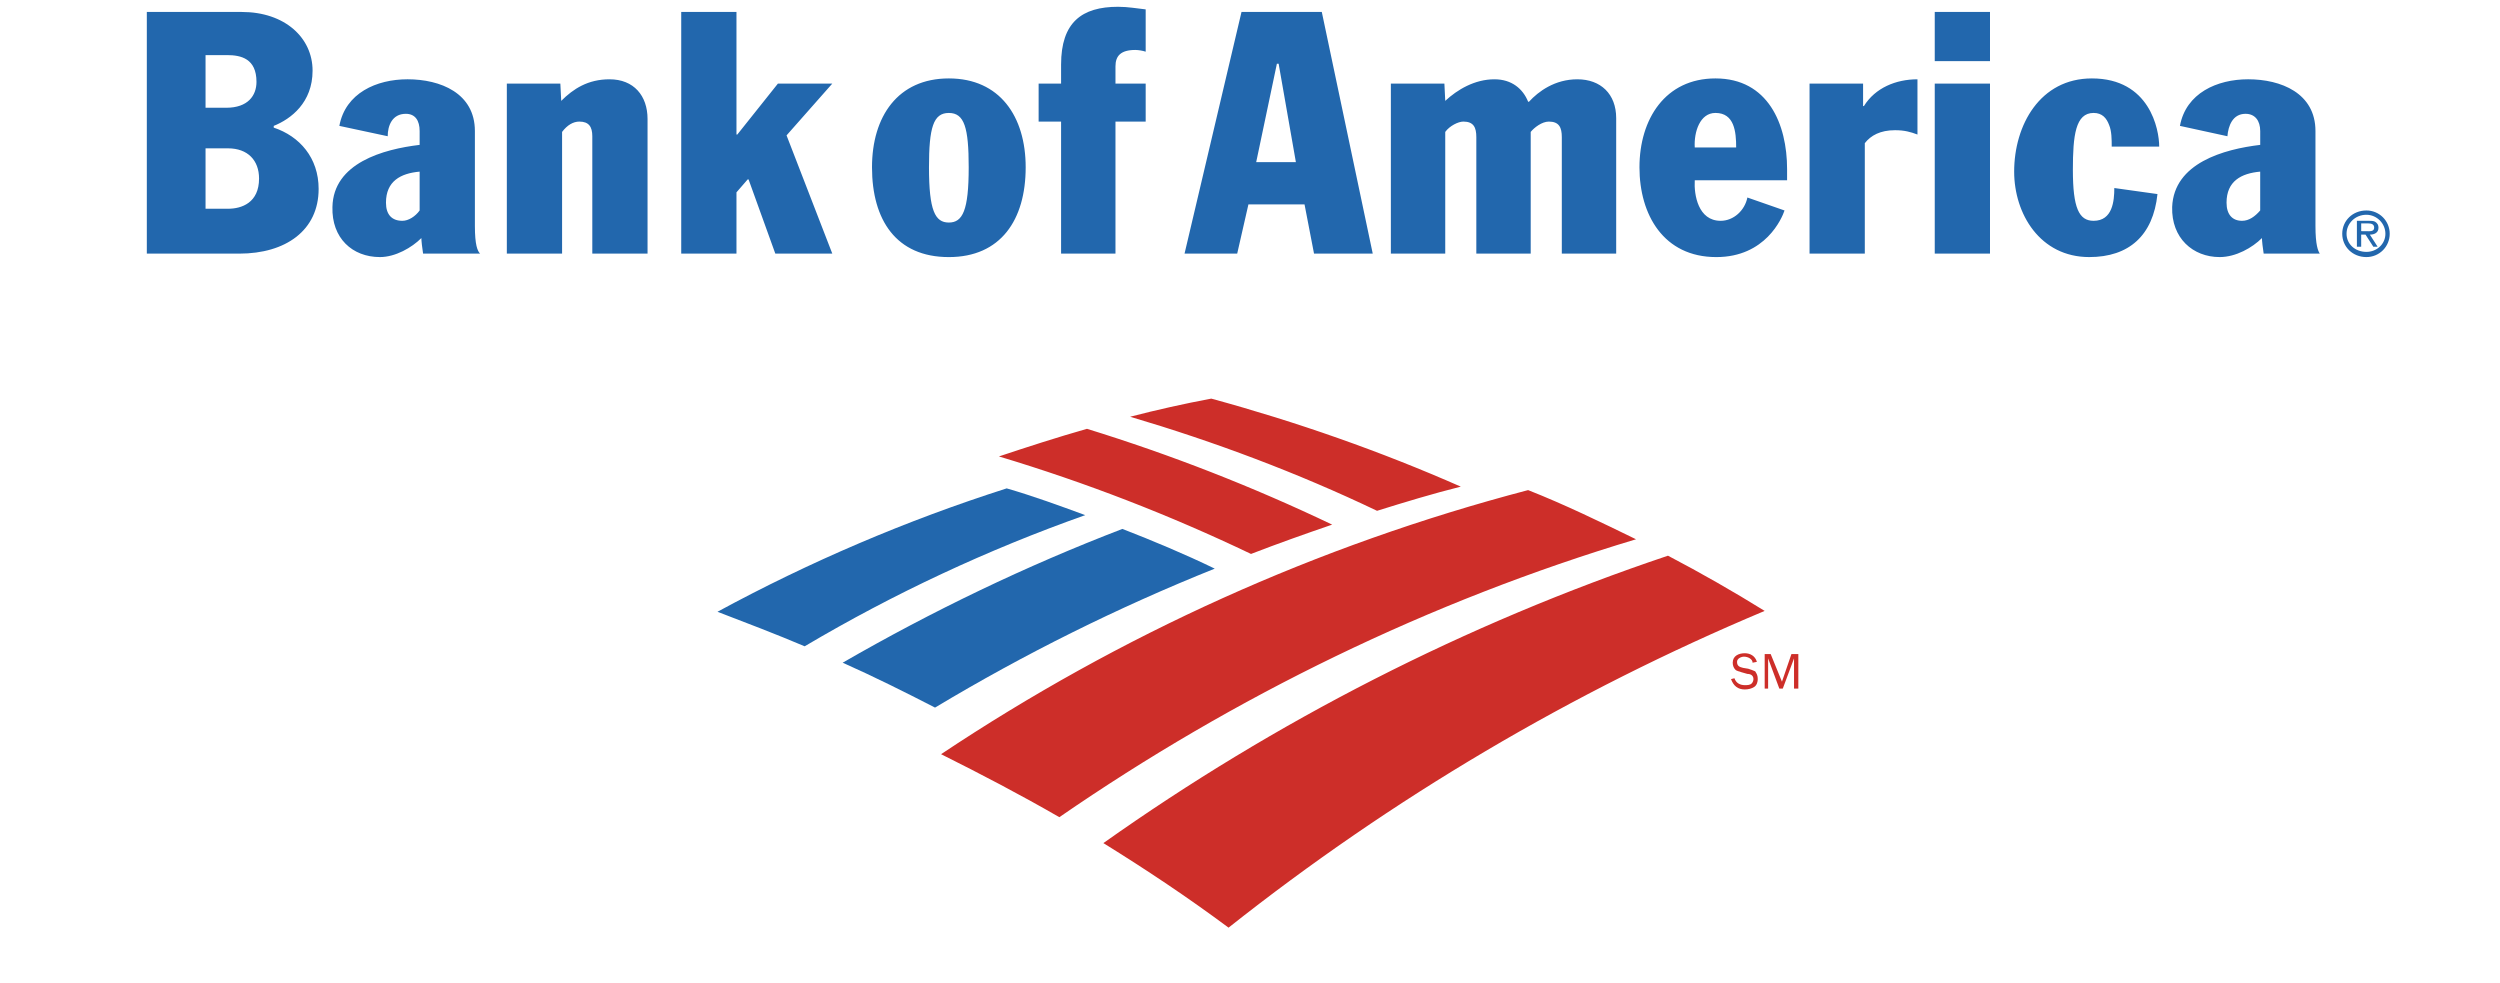 <svg width="206" height="81" viewBox="0 0 206 81" fill="none" xmlns="http://www.w3.org/2000/svg">
<g clip-path="url(#clip0_37_1591)">
<path fill-rule="evenodd" clip-rule="evenodd" d="M92.484 43.583C95.044 44.579 97.605 45.646 100.095 46.855C92.12 50.053 84.413 53.882 77.047 58.305C74.557 57.024 71.996 55.745 69.436 54.606C76.834 50.34 84.516 46.642 92.484 43.583ZM82.951 40.242C74.706 42.876 66.727 46.281 59.12 50.41C61.538 51.336 63.957 52.26 66.305 53.255C73.642 48.911 81.385 45.291 89.424 42.447C87.29 41.663 85.157 40.881 82.951 40.242Z" fill="#2267AD"/>
<path fill-rule="evenodd" clip-rule="evenodd" d="M142.918 55.887C143.061 56.313 143.418 56.456 143.772 56.456C143.985 56.456 144.2 56.456 144.342 56.313C144.431 56.216 144.481 56.09 144.484 55.958C144.484 55.673 144.271 55.531 143.985 55.531L143.488 55.389C143.346 55.318 143.131 55.318 142.989 55.176C142.847 55.033 142.776 54.821 142.776 54.607C142.776 54.039 143.275 53.826 143.772 53.826C144.2 53.826 144.626 54.039 144.768 54.537L144.414 54.607C144.414 54.322 144.057 54.109 143.702 54.109C143.489 54.109 143.132 54.251 143.132 54.536C143.132 54.891 143.347 54.962 143.631 55.033L144.057 55.104C144.271 55.175 144.484 55.246 144.626 55.317C144.768 55.53 144.839 55.673 144.839 55.958C144.839 56.17 144.768 56.456 144.555 56.598C144.342 56.741 144.056 56.811 143.772 56.811C143.203 56.811 142.848 56.526 142.635 55.958L142.918 55.887ZM145.693 56.741H145.41V53.897H145.905L146.833 56.171L147.613 53.897H148.183V56.741H147.828V54.251L146.901 56.741H146.617L145.693 54.251V56.741ZM109.77 43.229C103.238 40.108 96.485 37.47 89.567 35.334C87.077 36.045 84.659 36.827 82.311 37.61C89.432 39.749 96.377 42.436 103.083 45.645C105.289 44.792 107.493 44.011 109.77 43.229ZM120.37 40.099C113.753 37.184 106.853 34.766 99.81 32.846C97.534 33.273 95.329 33.77 93.124 34.339C100.095 36.402 106.923 38.962 113.469 42.091C115.744 41.379 118.092 40.669 120.37 40.099ZM137.441 45.789C120.723 51.407 105.073 59.443 90.918 69.471C94.475 71.675 97.889 73.951 101.232 76.439C114.701 65.769 129.563 56.988 145.408 50.339C142.808 48.727 140.151 47.209 137.441 45.789ZM125.917 40.384C108.559 44.935 92.27 52.331 77.544 62.145C80.817 63.78 84.089 65.488 87.29 67.336C101.731 57.38 117.737 49.557 134.809 44.436C131.894 43.015 128.976 41.593 125.917 40.384Z" fill="#CD2E29"/>
<path fill-rule="evenodd" clip-rule="evenodd" d="M78.184 6.462C82.381 6.462 84.516 9.592 84.516 13.787C84.516 18.126 82.452 21.184 78.184 21.184C73.846 21.184 71.853 18.126 71.853 13.787C71.853 9.592 73.988 6.462 78.184 6.462ZM78.184 18.338C79.323 18.338 79.821 17.343 79.821 13.787C79.821 10.516 79.465 9.307 78.184 9.307C76.904 9.307 76.548 10.516 76.548 13.787C76.548 17.343 77.046 18.338 78.184 18.338ZM87.433 10.018H85.583V6.888H87.433V5.324C87.433 1.839 89.141 0.559 92.128 0.559C92.982 0.559 93.692 0.701 94.404 0.773V4.258C94.128 4.171 93.841 4.123 93.551 4.116C92.343 4.116 91.915 4.614 91.915 5.466V6.89H94.404V10.019H91.915V20.899H87.433V10.018ZM34.578 10.8C34.578 9.946 34.222 9.378 33.441 9.378C32.303 9.378 31.947 10.374 31.947 11.226L27.963 10.373C28.46 7.671 31.021 6.533 33.582 6.533C36.285 6.533 39.131 7.669 39.131 10.799V18.622C39.131 20.186 39.344 20.684 39.557 20.897H34.862C34.792 20.471 34.72 19.83 34.72 19.617C33.938 20.399 32.586 21.183 31.306 21.183C29.029 21.183 27.321 19.617 27.393 17.057C27.463 13.43 31.59 12.292 34.578 11.938V10.8ZM34.578 14.142C33.013 14.284 31.804 14.924 31.804 16.702C31.804 17.697 32.302 18.195 33.156 18.195C33.654 18.195 34.223 17.84 34.578 17.342V14.142ZM46.316 10.87V20.898H41.763V6.888H46.173L46.245 8.312C47.241 7.316 48.45 6.534 50.228 6.534C52.22 6.534 53.358 7.884 53.358 9.805V20.899H48.806V11.227C48.806 10.445 48.52 10.019 47.738 10.019C47.241 10.018 46.742 10.302 46.316 10.87ZM56.133 0.986H60.685V11.084H60.756L64.1 6.888H68.581L64.812 11.156L68.581 20.898H63.886L61.681 14.782H61.61L60.685 15.849V20.898H56.133V0.986ZM22.556 10.516C24.69 11.227 26.255 13.005 26.255 15.566C26.255 18.978 23.552 20.899 19.71 20.899H12.098V0.986H19.923C23.479 0.986 25.756 3.119 25.756 5.821C25.756 8.453 23.977 9.804 22.555 10.373V10.516H22.556ZM16.937 17.201H18.786C19.924 17.201 21.346 16.703 21.346 14.711C21.346 13.219 20.422 12.223 18.786 12.223H16.937V17.201ZM16.937 8.879H18.643C20.422 8.879 21.134 7.883 21.134 6.745C21.134 4.825 19.853 4.541 18.715 4.541H16.937V8.879ZM186.242 10.8C186.242 9.946 185.814 9.378 185.033 9.378C183.964 9.378 183.609 10.374 183.539 11.226L179.627 10.373C180.124 7.671 182.685 6.533 185.247 6.533C187.949 6.533 190.794 7.669 190.794 10.799V18.622C190.794 20.186 191.007 20.684 191.151 20.897H186.526C186.455 20.471 186.384 19.83 186.384 19.617C185.601 20.399 184.251 21.183 182.898 21.183C180.694 21.183 178.915 19.617 178.986 17.057C179.128 13.43 183.255 12.292 186.242 11.938V10.8ZM186.242 14.142C184.676 14.284 183.467 14.924 183.467 16.702C183.467 17.697 183.964 18.195 184.746 18.195C185.316 18.195 185.813 17.84 186.24 17.342V14.142H186.242ZM139.648 14.853C139.575 16.062 139.932 18.195 141.781 18.195C142.848 18.195 143.772 17.342 143.985 16.275L147.045 17.343C146.832 17.983 145.479 21.184 141.423 21.184C137.083 21.184 135.092 17.698 135.092 13.787C135.092 9.804 137.227 6.462 141.352 6.462C145.692 6.462 147.256 10.232 147.256 13.929V14.853H139.648ZM143.06 12.15C143.06 10.87 142.918 9.306 141.353 9.306C140.073 9.306 139.574 10.87 139.647 12.15H143.06ZM159.423 6.888H163.976V20.898H159.423V6.888ZM159.423 0.986H163.976V5.04H159.423V0.986ZM174.005 12.08C174.005 11.511 174.005 10.8 173.792 10.302C173.58 9.733 173.223 9.306 172.513 9.306C171.019 9.306 170.805 11.155 170.805 14C170.805 17.129 171.302 18.195 172.513 18.195C174.076 18.195 174.219 16.56 174.219 15.493L177.775 15.991C177.42 19.405 175.429 21.183 172.156 21.183C168.102 21.183 165.967 17.627 165.967 14.142C165.967 10.302 168.102 6.462 172.369 6.462C177.136 6.462 177.918 10.658 177.918 12.08H174.005ZM102.3 0.986H108.916L113.114 20.898H108.276L107.494 16.845H102.869L101.945 20.898H97.606L102.3 0.986ZM103.51 13.36H106.781L105.36 5.253H105.215L103.51 13.36ZM149.107 6.888H153.518V8.738H153.588C154.513 7.244 156.22 6.534 157.999 6.534V11.085C157.429 10.871 156.932 10.729 156.15 10.729C154.941 10.729 154.159 11.156 153.66 11.797V20.899H149.107V6.888ZM126.13 10.87V20.898H121.649V11.298C121.649 10.516 121.436 10.018 120.582 10.018C120.155 10.018 119.445 10.374 119.088 10.87V20.898H114.607V6.888H119.018L119.088 8.312C120.084 7.387 121.508 6.534 123.144 6.534C124.565 6.534 125.49 7.316 125.918 8.382H125.989C126.771 7.528 128.122 6.534 129.974 6.534C131.895 6.534 133.174 7.742 133.174 9.734V20.899H128.693V11.299C128.693 10.517 128.48 10.019 127.626 10.019C127.055 10.018 126.416 10.516 126.13 10.87ZM193 19.263C193 18.195 193.852 17.343 194.991 17.343C195.244 17.342 195.494 17.391 195.727 17.487C195.961 17.583 196.173 17.724 196.351 17.903C196.53 18.081 196.671 18.293 196.767 18.527C196.864 18.76 196.913 19.01 196.912 19.263C196.913 19.515 196.864 19.765 196.767 19.998C196.671 20.232 196.53 20.444 196.351 20.622C196.173 20.801 195.961 20.942 195.727 21.038C195.494 21.134 195.244 21.183 194.991 21.183C193.852 21.184 193 20.329 193 19.263ZM193.355 19.263C193.355 20.115 194.067 20.755 194.991 20.755C195.845 20.755 196.557 20.115 196.557 19.263C196.557 18.409 195.845 17.697 194.991 17.697C194.067 17.697 193.355 18.409 193.355 19.263Z" fill="#2267AD"/>
<path fill-rule="evenodd" clip-rule="evenodd" d="M195.915 20.329H195.561L194.919 19.333H194.562V20.329H194.208V18.195H195.204C195.346 18.195 195.561 18.195 195.703 18.266C195.915 18.408 195.987 18.55 195.987 18.764C195.987 19.19 195.632 19.333 195.275 19.333L195.915 20.329ZM194.92 19.049C195.205 19.049 195.632 19.119 195.632 18.764C195.632 18.48 195.417 18.408 195.133 18.408H194.563V19.048L194.92 19.049Z" fill="#2267AD"/>
</g>
<defs>
<clipPath id="clip0_37_1591">
<rect width="206" height="79.904" fill="white" transform="translate(0 0.548)"/>
</clipPath>
</defs>
</svg>
